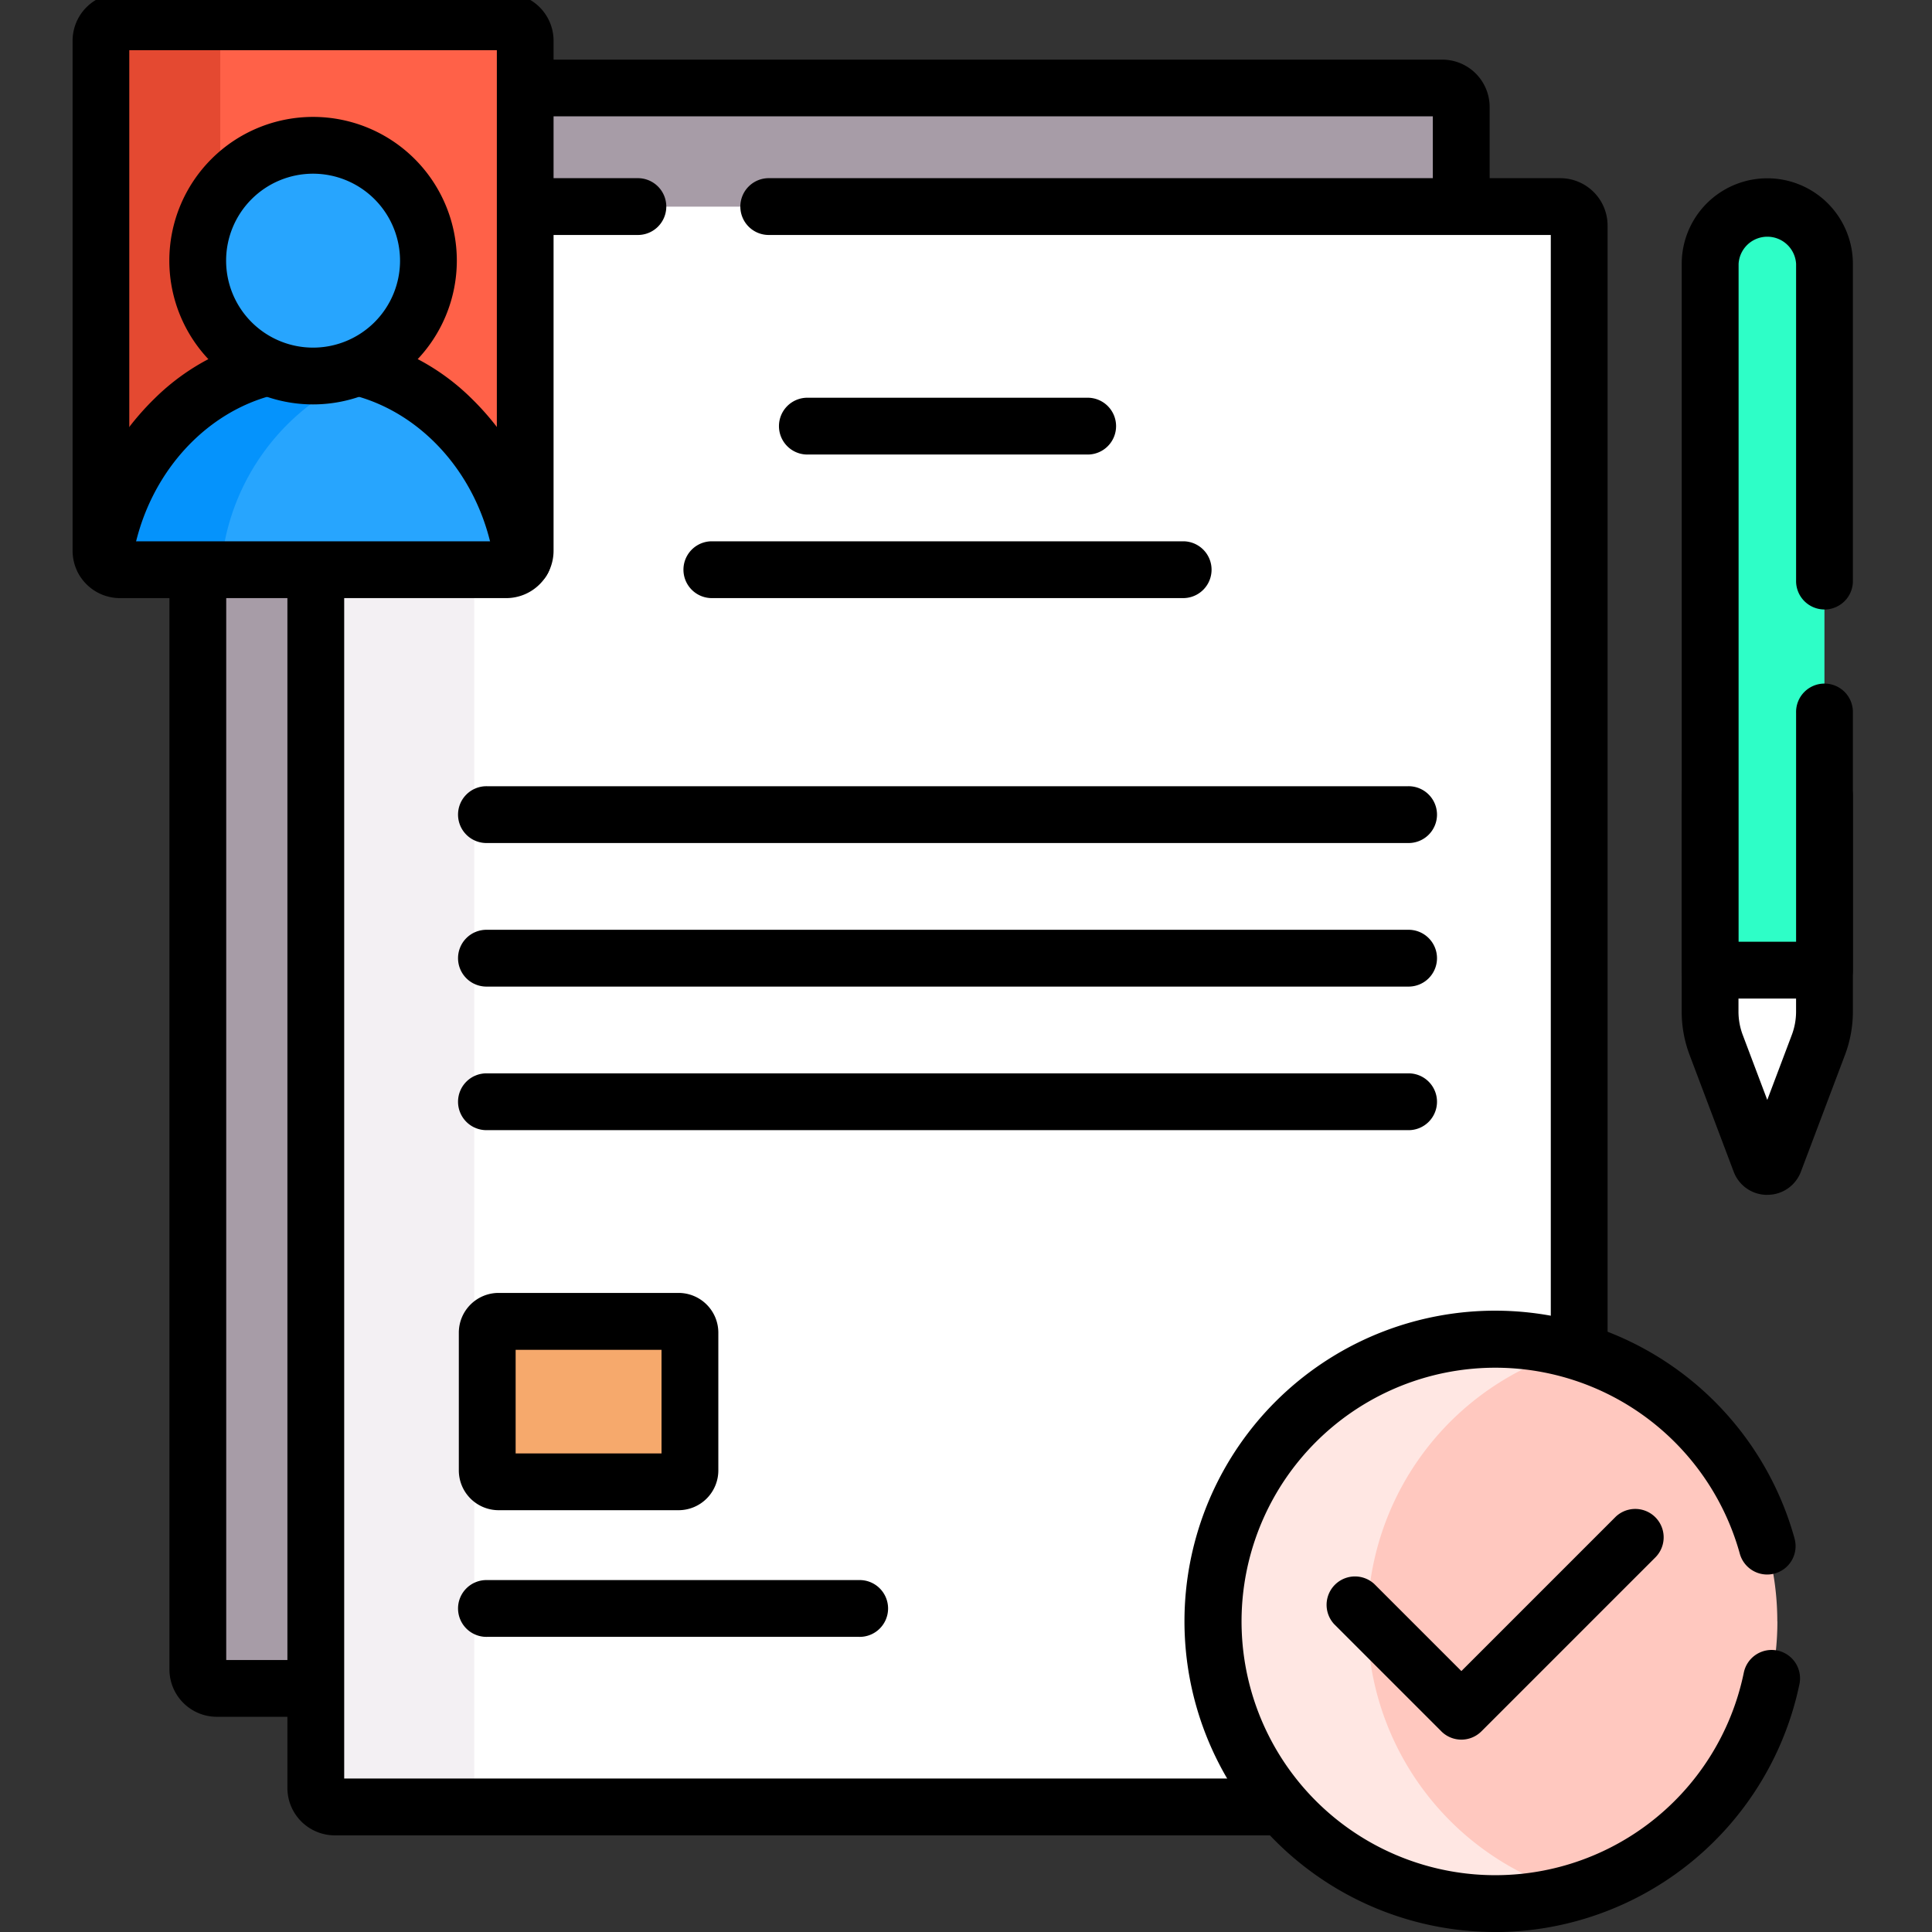 <svg xmlns="http://www.w3.org/2000/svg" xmlns:xlink="http://www.w3.org/1999/xlink" width="84" height="84" viewBox="0 0 84 84">
  <rect x="0" y="0" width="84" height="84" fill="#333333" stroke="none"/>
  <defs>
    <clipPath id="clip-path">
      <rect id="Rectángulo_45190" data-name="Rectángulo 45190" width="84" height="84" transform="translate(0.288 0.288)" fill="none"/>
    </clipPath>
  </defs>
  <g id="Grupo_157290" data-name="Grupo 157290" transform="translate(-0.288 -0.289)">
    <g id="Grupo_157290-2" data-name="Grupo 157290" transform="translate(0 0.001)" clip-path="url(#clip-path)">
      <path id="Trazado_600304" data-name="Trazado 600304" d="M126.107,102.915H72.823a.823.823,0,0,1-.823-.823V34.157a.823.823,0,0,1,.823-.823h53.284a.823.823,0,0,1,.823.823v67.935a.823.823,0,0,1-.823.823" transform="translate(-63.11 -29.218)" fill="#a79ca7"/>
      <path id="Trazado_600305" data-name="Trazado 600305" d="M117.342,95.384H64.058A2.06,2.06,0,0,1,62,93.327V25.392a2.06,2.06,0,0,1,2.058-2.058h53.284a2.06,2.06,0,0,1,2.058,2.058V93.327a2.06,2.06,0,0,1-2.058,2.058M64.469,92.915H116.93V25.8H64.469Z" transform="translate(-54.345 -20.453)"/>
      <path id="Trazado_600306" data-name="Trazado 600306" d="M167.646,144.654H114.361a.823.823,0,0,1-.823-.823V75.9a.823.823,0,0,1,.823-.823h53.284a.823.823,0,0,1,.823.823v67.935a.823.823,0,0,1-.823.823" transform="translate(-99.52 -65.804)" fill="#fff"/>
      <path id="Trazado_600307" data-name="Trazado 600307" d="M120.426,255.92V202.951h-6.889V255.92a.823.823,0,0,0,.823.823h6.889a.823.823,0,0,1-.823-.823" transform="translate(-99.519 -177.893)" fill="#f3f0f3"/>
      <path id="Trazado_600308" data-name="Trazado 600308" d="M158.879,137.125H105.595a2.06,2.06,0,0,1-2.058-2.058V67.132a2.06,2.06,0,0,1,2.058-2.058H118.74a1.235,1.235,0,1,1,0,2.469H106.006v67.112h52.461V67.543H124.5a1.235,1.235,0,1,1,0-2.469h34.378a2.06,2.06,0,0,1,2.058,2.058v67.935a2.06,2.06,0,0,1-2.058,2.058" transform="translate(-90.753 -57.039)"/>
      <path id="Trazado_600309" data-name="Trazado 600309" d="M604.529,282.667H609.5v9.369a4.118,4.118,0,0,1-.265,1.454l-1.913,5.068a.329.329,0,0,1-.616,0l-1.913-5.068a4.118,4.118,0,0,1-.265-1.454Z" transform="translate(-529.888 -247.766)" fill="#fff"/>
      <path id="Trazado_600310" data-name="Trazado 600310" d="M598.25,291.24a1.552,1.552,0,0,1-1.463-1.011l-1.914-5.069a5.328,5.328,0,0,1-.345-1.89V273.9a1.235,1.235,0,0,1,1.235-1.235h4.973a1.235,1.235,0,0,1,1.235,1.235v9.369a5.333,5.333,0,0,1-.345,1.89l-1.913,5.068a1.552,1.552,0,0,1-1.462,1.011Zm.847-1.884h0Zm-2.1-14.22v8.134a2.869,2.869,0,0,0,.186,1.018l1.066,2.824,1.066-2.824a2.873,2.873,0,0,0,.186-1.018v-8.134Z" transform="translate(-521.123 -239.001)"/>
      <path id="Trazado_600311" data-name="Trazado 600311" d="M609.5,108.271V77.56a2.487,2.487,0,0,0-4.973,0v30.712Z" transform="translate(-529.888 -65.804)" fill="#2efec7"/>
      <path id="Trazado_600312" data-name="Trazado 600312" d="M600.739,100.742h-4.973a1.235,1.235,0,0,1-1.235-1.235V68.8a3.721,3.721,0,1,1,7.442,0V82.556a1.235,1.235,0,1,1-2.469,0V68.8a1.252,1.252,0,0,0-2.5,0V98.272h2.5V88.318a1.235,1.235,0,1,1,2.469,0V99.507a1.235,1.235,0,0,1-1.235,1.235" transform="translate(-521.125 -57.039)"/>
      <path id="Trazado_600313" data-name="Trazado 600313" d="M453.976,486.15A12.272,12.272,0,1,1,441.7,473.878a12.272,12.272,0,0,1,12.272,12.272" transform="translate(-376.41 -415.369)" fill="#ffc8bf"/>
      <path id="Trazado_600314" data-name="Trazado 600314" d="M436.154,486.15a12.275,12.275,0,0,1,8.911-11.8,12.272,12.272,0,1,0,0,23.6,12.274,12.274,0,0,1-8.911-11.8" transform="translate(-376.41 -415.369)" fill="#ffe7e3"/>
      <path id="Trazado_600315" data-name="Trazado 600315" d="M432.938,490.892a13.507,13.507,0,1,1,13.014-17.122,1.235,1.235,0,1,1-2.38.66,11.032,11.032,0,1,0,.178,5.184,1.235,1.235,0,1,1,2.419.5,13.548,13.548,0,0,1-13.232,10.782" transform="translate(-367.644 -406.604)"/>
      <path id="Trazado_600316" data-name="Trazado 600316" d="M475.182,543.57a1.231,1.231,0,0,1-.873-.362l-4.647-4.647a1.235,1.235,0,0,1,1.746-1.746l3.774,3.774,6.709-6.709a1.235,1.235,0,0,1,1.746,1.746l-7.582,7.582a1.231,1.231,0,0,1-.873.362" transform="translate(-411.356 -467.646)"/>
      <path id="Trazado_600317" data-name="Trazado 600317" d="M55.486,33.823h-16.8A.823.823,0,0,1,37.859,33V10.823A.823.823,0,0,1,38.682,10h16.8a.823.823,0,0,1,.823.823V33a.823.823,0,0,1-.823.823" transform="translate(-33.185 -8.765)" fill="#ff6148"/>
      <path id="Trazado_600318" data-name="Trazado 600318" d="M43.049,33V10.823A.823.823,0,0,1,43.872,10H38.681a.823.823,0,0,0-.823.823V33a.823.823,0,0,0,.823.823h5.191A.823.823,0,0,1,43.049,33" transform="translate(-33.184 -8.765)" fill="#e44931"/>
      <path id="Trazado_600319" data-name="Trazado 600319" d="M39.5,138.76h16.8a.82.82,0,0,0,.707-.409c-.681-4.888-4.5-8.633-9.109-8.633s-8.428,3.745-9.109,8.633a.82.82,0,0,0,.707.409" transform="translate(-34.007 -113.702)" fill="#27a5fe"/>
      <path id="Trazado_600320" data-name="Trazado 600320" d="M47.906,131.962a5,5,0,0,1-1.944-.391,9.836,9.836,0,0,0-7.166,8.4.82.82,0,0,0,.707.409h5.142a.82.82,0,0,1-.707-.409,9.935,9.935,0,0,1,6.538-8.23q-.309-.1-.626-.175a5,5,0,0,1-1.945.391" transform="translate(-34.007 -115.326)" fill="#0593fc"/>
      <path id="Trazado_600321" data-name="Trazado 600321" d="M46.72,26.293h-16.8a2.06,2.06,0,0,1-2.058-2.058V2.058A2.06,2.06,0,0,1,29.916,0h16.8a2.06,2.06,0,0,1,2.058,2.058V24.235a2.06,2.06,0,0,1-2.058,2.058M30.327,23.823H46.308V2.469H30.327Z" transform="translate(-24.418 0)"/>
      <path id="Trazado_600322" data-name="Trazado 600322" d="M48.247,130.821a1.235,1.235,0,0,1-1.221-1.065c-.6-4.315-3.992-7.569-7.886-7.569s-7.285,3.254-7.886,7.569a1.235,1.235,0,0,1-2.446-.341,11.77,11.77,0,0,1,3.449-6.871,9.794,9.794,0,0,1,13.766,0,11.769,11.769,0,0,1,3.449,6.871,1.235,1.235,0,0,1-1.052,1.393,1.249,1.249,0,0,1-.172.012" transform="translate(-25.24 -104.937)"/>
      <path id="Trazado_600323" data-name="Trazado 600323" d="M81.986,58.515A5.015,5.015,0,1,1,76.97,53.5a5.015,5.015,0,0,1,5.015,5.015" transform="translate(-63.071 -46.895)" fill="#27a5fe"/>
      <path id="Trazado_600324" data-name="Trazado 600324" d="M68.205,56a6.25,6.25,0,1,1,6.25-6.25A6.257,6.257,0,0,1,68.205,56m0-10.031a3.781,3.781,0,1,0,3.781,3.781,3.785,3.785,0,0,0-3.781-3.781" transform="translate(-54.305 -38.129)"/>
      <path id="Trazado_600325" data-name="Trazado 600325" d="M181.3,561.208H165.143a1.235,1.235,0,1,1,0-2.469H181.3a1.235,1.235,0,1,1,0,2.469" transform="translate(-143.67 -489.752)"/>
      <path id="Trazado_600326" data-name="Trazado 600326" d="M182.226,474.6H174.4a.494.494,0,0,1-.494-.494v-5.989a.494.494,0,0,1,.494-.494h7.825a.494.494,0,0,1,.494.494v5.989a.494.494,0,0,1-.494.494" transform="translate(-152.436 -409.89)" fill="#f6a96c"/>
      <path id="Trazado_600327" data-name="Trazado 600327" d="M173.461,467.073h-7.825a1.731,1.731,0,0,1-1.729-1.729v-5.989a1.73,1.73,0,0,1,1.729-1.729h7.825a1.73,1.73,0,0,1,1.729,1.729v5.989a1.731,1.731,0,0,1-1.729,1.729m-7.084-2.469h6.343V460.1h-6.343Z" transform="translate(-143.67 -401.124)"/>
      <path id="Trazado_600328" data-name="Trazado 600328" d="M290.268,144.864H278.151a1.235,1.235,0,1,1,0-2.469h12.117a1.235,1.235,0,1,1,0,2.469" transform="translate(-242.725 -124.814)"/>
      <path id="Trazado_600329" data-name="Trazado 600329" d="M264.513,195.42H243.951a1.235,1.235,0,0,1,0-2.469h20.562a1.235,1.235,0,0,1,0,2.469" transform="translate(-212.748 -169.128)"/>
      <path id="Trazado_600330" data-name="Trazado 600330" d="M205.166,281.662H165.143a1.235,1.235,0,1,1,0-2.469h40.023a1.235,1.235,0,1,1,0,2.469" transform="translate(-143.67 -244.721)"/>
      <path id="Trazado_600331" data-name="Trazado 600331" d="M205.166,332.218H165.143a1.235,1.235,0,1,1,0-2.469h40.023a1.235,1.235,0,1,1,0,2.469" transform="translate(-143.67 -289.035)"/>
      <path id="Trazado_600332" data-name="Trazado 600332" d="M205.166,382.774H165.143a1.235,1.235,0,1,1,0-2.469h40.023a1.235,1.235,0,1,1,0,2.469" transform="translate(-143.67 -333.349)"/>
    </g>
  </g>
</svg>
